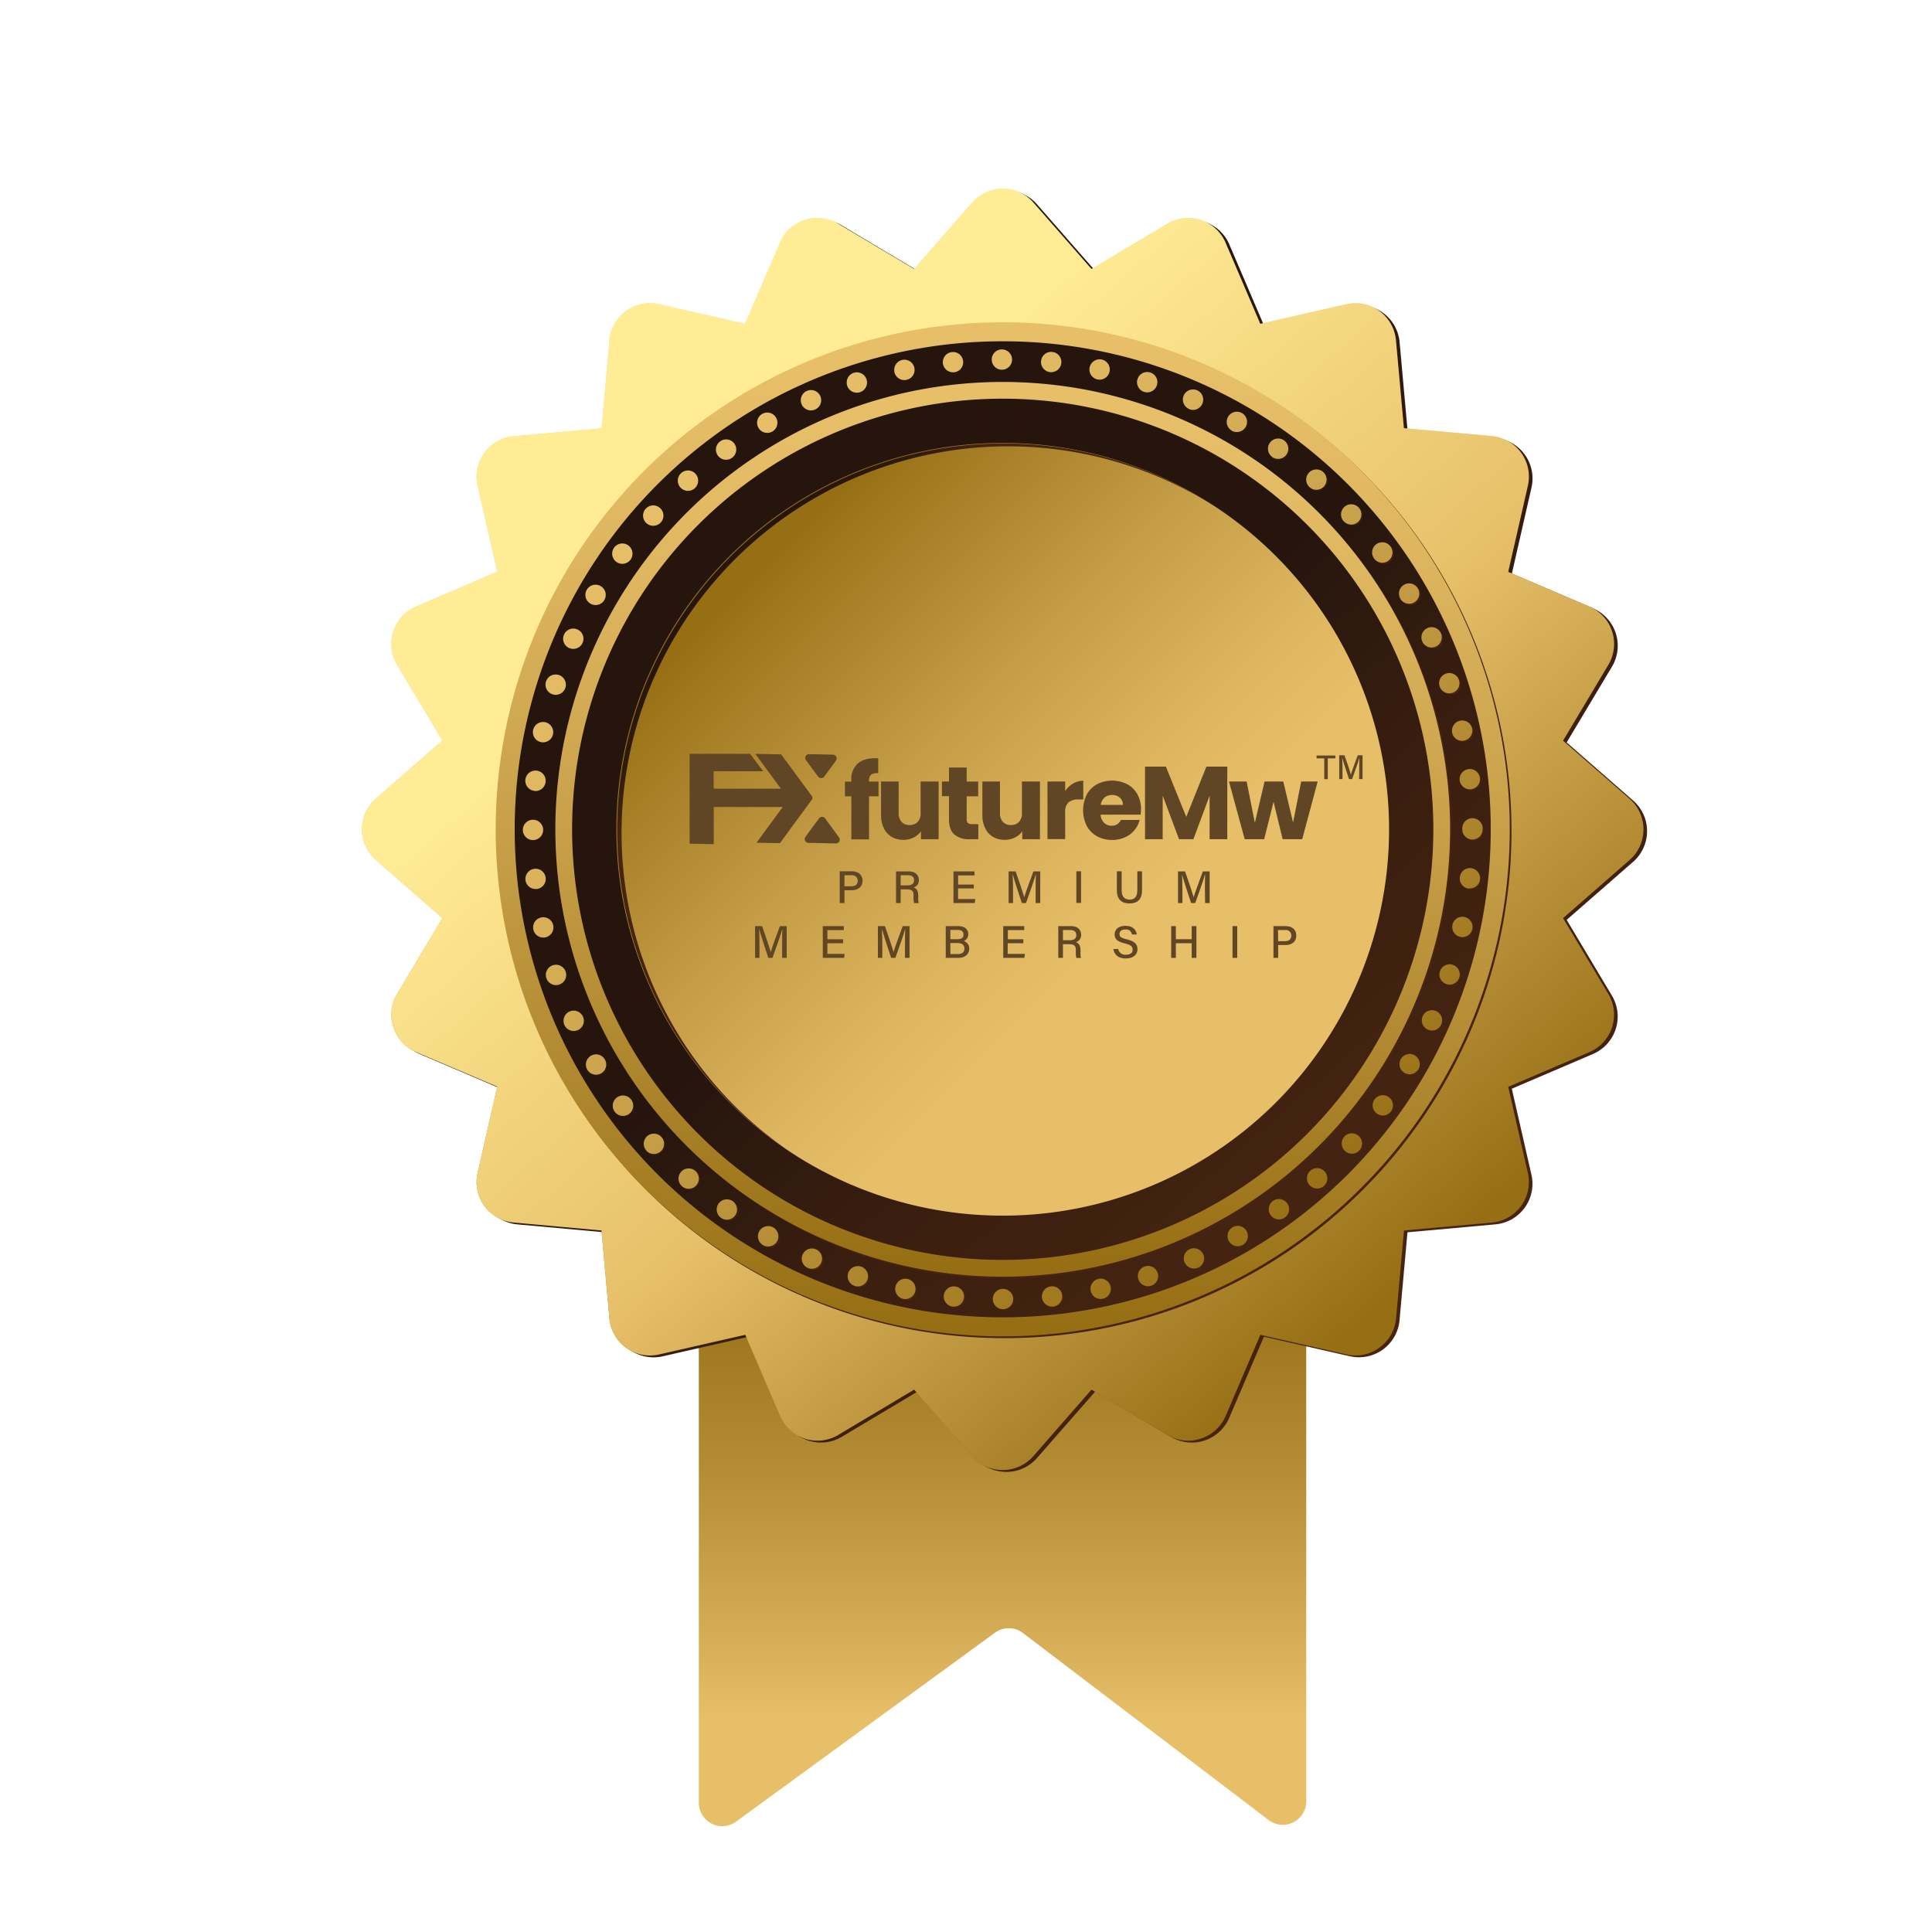 <svg id="Layer_1" data-name="Layer 1" xmlns="http://www.w3.org/2000/svg" xmlns:xlink="http://www.w3.org/1999/xlink" viewBox="0 0 672.09 672.09"><defs><style>.cls-1{fill:url(#linear-gradient);}.cls-2{fill:url(#linear-gradient-2);}.cls-3{fill:url(#linear-gradient-3);}.cls-4{fill:url(#linear-gradient-4);}.cls-5{fill:url(#linear-gradient-5);}.cls-6{fill:url(#linear-gradient-6);}.cls-7{fill:url(#linear-gradient-7);}.cls-8{fill:url(#linear-gradient-8);}.cls-9{fill:url(#linear-gradient-9);}.cls-10{fill:url(#linear-gradient-10);}.cls-11{fill:url(#linear-gradient-11);}.cls-12{fill:url(#linear-gradient-12);}.cls-13{fill:url(#linear-gradient-13);}.cls-14{fill:#604625;}</style><linearGradient id="linear-gradient" x1="348.82" y1="429.73" x2="348.82" y2="597.98" gradientUnits="userSpaceOnUse"><stop offset="0" stop-color="#966e14"/><stop offset="0.19" stop-color="#9e761d"/><stop offset="0.49" stop-color="#b58d34"/><stop offset="0.87" stop-color="#d9b15b"/><stop offset="1" stop-color="#e7bf69"/></linearGradient><linearGradient id="linear-gradient-2" x1="348.82" y1="505.7" x2="348.82" y2="85.51" gradientUnits="userSpaceOnUse"><stop offset="0" stop-color="#966e14"/><stop offset="0.5" stop-color="#e7bf69"/><stop offset="1" stop-color="#ffec95"/></linearGradient><linearGradient id="linear-gradient-3" x1="489.11" y1="447.2" x2="261.81" y2="188.77" gradientUnits="userSpaceOnUse"><stop offset="0" stop-color="#472411"/><stop offset="1" stop-color="#25150d"/></linearGradient><linearGradient id="linear-gradient-4" x1="487.85" y1="446.55" x2="260.54" y2="188.12" xlink:href="#linear-gradient-2"/><linearGradient id="linear-gradient-5" x1="521.04" y1="484.29" x2="342.86" y2="281.71" gradientTransform="translate(306.16 -162.16) rotate(45)" gradientUnits="userSpaceOnUse"><stop offset="0" stop-color="#472411"/><stop offset="0.38" stop-color="#442311"/><stop offset="0.68" stop-color="#3a1e0f"/><stop offset="0.94" stop-color="#29170e"/><stop offset="1" stop-color="#25150d"/></linearGradient><linearGradient id="linear-gradient-6" x1="384.21" y1="323.91" x2="250.59" y2="190.29" gradientUnits="userSpaceOnUse"><stop offset="0" stop-color="#472411"/><stop offset="0.07" stop-color="#412210"/><stop offset="0.32" stop-color="#311a0e"/><stop offset="0.61" stop-color="#28160d"/><stop offset="1" stop-color="#25150d"/></linearGradient><linearGradient id="linear-gradient-7" x1="384.21" y1="323.91" x2="250.59" y2="190.29" xlink:href="#linear-gradient-6"/><linearGradient id="linear-gradient-8" x1="348.82" y1="460.36" x2="348.82" y2="127.88" gradientUnits="userSpaceOnUse"><stop offset="0" stop-color="#966e14"/><stop offset="0.07" stop-color="#9e761c"/><stop offset="0.48" stop-color="#c59d46"/><stop offset="0.81" stop-color="#deb65f"/><stop offset="1" stop-color="#e7bf69"/></linearGradient><linearGradient id="linear-gradient-9" x1="348.82" y1="440.14" x2="348.82" y2="146.77" xlink:href="#linear-gradient-8"/><linearGradient id="linear-gradient-10" x1="261.25" y1="200.92" x2="387.73" y2="327.4" xlink:href="#linear-gradient-8"/><linearGradient id="linear-gradient-11" x1="244.64" y1="191.62" x2="277.65" y2="222.75" gradientUnits="userSpaceOnUse"><stop offset="0" stop-color="#25150d"/><stop offset="0.39" stop-color="#28160d"/><stop offset="0.68" stop-color="#311a0e"/><stop offset="0.93" stop-color="#412210"/><stop offset="1" stop-color="#472411"/></linearGradient><linearGradient id="linear-gradient-12" x1="384.23" y1="323.9" x2="250.61" y2="190.28" xlink:href="#linear-gradient-6"/><linearGradient id="linear-gradient-13" x1="456.02" y1="425.47" x2="247.34" y2="158.79" xlink:href="#linear-gradient-8"/></defs><path class="cls-1" d="M441.36,633.17l-85.51-65.09a8.16,8.16,0,0,0-9.75-.09l-90,65.68a8.15,8.15,0,0,1-13-6.58V378.92a8.15,8.15,0,0,1,8.15-8.16h195a8.15,8.15,0,0,1,8.15,8.16V626.69A8.15,8.15,0,0,1,441.36,633.17Z"/><path class="cls-2" d="M359.48,70.44,379.7,93.56l26.37-15.74a14.15,14.15,0,0,1,20.27,6.58l12.08,28.24,29.95-6.82a14.16,14.16,0,0,1,17.25,12.53l2.76,30.59L519,151.7A14.17,14.17,0,0,1,531.5,169l-6.83,29.94L552.91,211a14.17,14.17,0,0,1,6.59,20.28l-15.75,26.37,23.13,20.21a14.16,14.16,0,0,1,0,21.32l-23.13,20.22,15.75,26.37A14.16,14.16,0,0,1,552.91,366l-28.24,12.08,6.83,30A14.17,14.17,0,0,1,519,425.29l-30.59,2.76-2.76,30.59a14.17,14.17,0,0,1-17.25,12.53l-29.95-6.83-12.08,28.24a14.16,14.16,0,0,1-20.27,6.59L379.7,483.42l-20.22,23.13a14.16,14.16,0,0,1-21.32,0L318,483.42l-26.37,15.75a14.17,14.17,0,0,1-20.28-6.59l-12.08-28.24-29.94,6.83A14.17,14.17,0,0,1,212,458.64l-2.76-30.59-30.59-2.76A14.16,14.16,0,0,1,166.15,408l6.82-30L144.73,366a14.16,14.16,0,0,1-6.59-20.27l15.75-26.37-23.12-20.22a14.15,14.15,0,0,1,0-21.32l23.12-20.21-15.75-26.37A14.17,14.17,0,0,1,144.73,211L173,198.89,166.15,169a14.15,14.15,0,0,1,12.53-17.25l30.59-2.76L212,118.35a14.15,14.15,0,0,1,17.25-12.53l29.94,6.82L271.3,84.4a14.16,14.16,0,0,1,20.28-6.58L318,93.56l20.21-23.12A14.15,14.15,0,0,1,359.48,70.44Z"/><path class="cls-3" d="M360.75,71.09,381,94.21l26.37-15.75a14.17,14.17,0,0,1,20.28,6.59l12.08,28.24,29.94-6.83A14.17,14.17,0,0,1,486.88,119l2.76,30.59,30.59,2.76a14.17,14.17,0,0,1,12.54,17.25l-6.83,29.94,28.24,12.08a14.17,14.17,0,0,1,6.59,20.28L545,258.27l23.12,20.21a14.15,14.15,0,0,1,0,21.32L545,320l15.75,26.37a14.17,14.17,0,0,1-6.59,20.28l-28.24,12.08,6.83,29.95a14.16,14.16,0,0,1-12.54,17.24l-30.59,2.76-2.76,30.59a14.17,14.17,0,0,1-17.25,12.54L439.69,465l-12.08,28.24a14.17,14.17,0,0,1-20.28,6.59L381,484.07,360.75,507.2a14.16,14.16,0,0,1-21.32,0l-20.21-23.13-26.37,15.75a14.17,14.17,0,0,1-20.28-6.59L260.49,465l-30,6.83a14.16,14.16,0,0,1-17.24-12.54l-2.76-30.59L180,425.93a14.16,14.16,0,0,1-12.54-17.24l6.83-29.95L146,366.66a14.17,14.17,0,0,1-6.59-20.28L155.16,320,132,299.8a14.16,14.16,0,0,1,0-21.32l23.13-20.21L139.41,231.9A14.17,14.17,0,0,1,146,211.62l28.24-12.08-6.83-29.94A14.17,14.17,0,0,1,180,152.35l30.59-2.76L213.3,119a14.16,14.16,0,0,1,17.24-12.54l30,6.83,12.08-28.24a14.17,14.17,0,0,1,20.28-6.59l26.37,15.75,20.21-23.12A14.15,14.15,0,0,1,360.75,71.09Z"/><path class="cls-4" d="M359.48,70.44,379.7,93.56l26.37-15.74a14.15,14.15,0,0,1,20.27,6.58l12.08,28.24,29.95-6.82a14.16,14.16,0,0,1,17.25,12.53l2.76,30.59L519,151.7A14.17,14.17,0,0,1,531.5,169l-6.83,29.94L552.91,211a14.17,14.17,0,0,1,6.59,20.28l-15.75,26.37,23.13,20.21a14.16,14.16,0,0,1,0,21.32l-23.13,20.22,15.75,26.37A14.16,14.16,0,0,1,552.91,366l-28.24,12.08,6.83,30A14.17,14.17,0,0,1,519,425.29l-30.59,2.76-2.76,30.59a14.17,14.17,0,0,1-17.25,12.53l-29.95-6.83-12.08,28.24a14.16,14.16,0,0,1-20.27,6.59L379.7,483.42l-20.22,23.13a14.16,14.16,0,0,1-21.32,0L318,483.42l-26.37,15.75a14.17,14.17,0,0,1-20.28-6.59l-12.08-28.24-29.94,6.83A14.17,14.17,0,0,1,212,458.64l-2.76-30.59-30.59-2.76A14.16,14.16,0,0,1,166.15,408l6.82-30L144.73,366a14.16,14.16,0,0,1-6.59-20.27l15.75-26.37-23.12-20.22a14.15,14.15,0,0,1,0-21.32l23.12-20.21-15.75-26.37A14.17,14.17,0,0,1,144.73,211L173,198.89,166.15,169a14.15,14.15,0,0,1,12.53-17.25l30.59-2.76L212,118.35a14.15,14.15,0,0,1,17.25-12.53l29.94,6.82L271.3,84.4a14.16,14.16,0,0,1,20.28-6.58L318,93.56l20.21-23.12A14.15,14.15,0,0,1,359.48,70.44Z"/><circle class="cls-5" cx="348.82" cy="288.49" r="174.02" transform="translate(-101.83 331.15) rotate(-45)"/><path class="cls-6" d="M349.44,112.77A176.37,176.37,0,1,0,525.81,289.14,176.37,176.37,0,0,0,349.44,112.77Zm0,346.14A169.77,169.77,0,1,1,519.21,289.14,169.77,169.77,0,0,1,349.44,458.91Z"/><path class="cls-7" d="M349.44,133.52A155.62,155.62,0,1,0,505.06,289.14,155.62,155.62,0,0,0,349.44,133.52Zm0,305.42a149.8,149.8,0,1,1,149.8-149.8A149.8,149.8,0,0,1,349.44,438.94Z"/><path class="cls-8" d="M348.82,112.12A176.38,176.38,0,1,0,525.2,288.49,176.37,176.37,0,0,0,348.82,112.12Zm0,346.14A169.77,169.77,0,1,1,518.59,288.49,169.77,169.77,0,0,1,348.82,458.26Z"/><path class="cls-9" d="M348.82,132.87A155.63,155.63,0,1,0,504.45,288.49,155.62,155.62,0,0,0,348.82,132.87Zm0,305.42a149.8,149.8,0,1,1,149.8-149.8A149.8,149.8,0,0,1,348.82,438.29Z"/><path class="cls-10" d="M348.82,154.09a134.4,134.4,0,1,0,134.4,134.4A134.4,134.4,0,0,0,348.82,154.09Z"/><path class="cls-11" d="M216.22,289.67A134.42,134.42,0,0,1,422.93,176.36,134.41,134.41,0,1,0,276.51,401.8,134.26,134.26,0,0,1,216.22,289.67Z"/><path class="cls-12" d="M349.35,455.87h0Zm-3.54-3.53a3.54,3.54,0,0,1,3.54-3.54h0a3.56,3.56,0,0,1,3.55,3.54h0a3.54,3.54,0,0,1-3.54,3.53h0A3.55,3.55,0,0,1,345.81,452.34ZM331.92,455a3.53,3.53,0,0,1-3.16-3.87h0a3.53,3.53,0,0,1,3.88-3.16h0a3.53,3.53,0,0,1,3.15,3.88h0a3.52,3.52,0,0,1-3.5,3.17h0A2.17,2.17,0,0,1,331.92,455Zm31-3.17a3.54,3.54,0,0,1,3.14-3.89h0a3.55,3.55,0,0,1,3.89,3.16h0a3.56,3.56,0,0,1-3.16,3.89h-.37A3.52,3.52,0,0,1,362.92,451.81Zm-48.26.47a3.53,3.53,0,0,1-2.73-4.19h0a3.53,3.53,0,0,1,4.19-2.73h0a3.54,3.54,0,0,1,2.73,4.19h0a3.54,3.54,0,0,1-3.46,2.8h0A3,3,0,0,1,314.66,452.28Zm65.2-2.76a3.54,3.54,0,0,1,2.72-4.2h0a3.55,3.55,0,0,1,4.2,2.73h0a3.54,3.54,0,0,1-2.73,4.19h0a3.71,3.71,0,0,1-.73.08h0A3.54,3.54,0,0,1,379.86,449.52Zm-82.09-1.74a3.54,3.54,0,0,1-2.28-4.45h0a3.54,3.54,0,0,1,4.45-2.28h0a3.53,3.53,0,0,1,2.28,4.45h0a3.53,3.53,0,0,1-3.36,2.45h0A3.44,3.44,0,0,1,297.77,447.78Zm98.7-2.33a3.51,3.51,0,0,1,2.27-4.44v0a3.55,3.55,0,0,1,4.45,2.28h0a3.54,3.54,0,0,1-2.26,4.46h0a3.86,3.86,0,0,1-1.09.17h0A3.53,3.53,0,0,1,396.47,445.45Zm-115-3.92a3.54,3.54,0,0,1-1.79-4.67h0a3.54,3.54,0,0,1,4.67-1.8h0a3.54,3.54,0,0,1,1.79,4.67h0a3.54,3.54,0,0,1-3.24,2.1h0A3.47,3.47,0,0,1,281.45,441.53Zm131.11-1.87a3.54,3.54,0,0,1,1.8-4.67h0a3.52,3.52,0,0,1,4.66,1.8h0a3.54,3.54,0,0,1-1.78,4.67h0a3.65,3.65,0,0,1-1.44.3h0A3.54,3.54,0,0,1,412.56,439.66Zm-146.68-6.07a3.54,3.54,0,0,1-1.29-4.84h0a3.53,3.53,0,0,1,4.82-1.28h0a3.54,3.54,0,0,1,1.31,4.83h0a3.56,3.56,0,0,1-3.07,1.77h0A3.44,3.44,0,0,1,265.88,433.59ZM428,432.22a3.55,3.55,0,0,1,1.3-4.84h0a3.54,3.54,0,0,1,4.83,1.29h0a3.54,3.54,0,0,1-1.29,4.84h0A3.51,3.51,0,0,1,431,434h0A3.59,3.59,0,0,1,428,432.22Zm-176.72-8.15a3.55,3.55,0,0,1-.79-4.94h0a3.52,3.52,0,0,1,4.94-.77h0a3.52,3.52,0,0,1,.79,4.93h0a3.54,3.54,0,0,1-2.87,1.46h0A3.56,3.56,0,0,1,251.23,424.07Zm191.27-.88a3.52,3.52,0,0,1,.76-4.93h0a3.54,3.54,0,0,1,4.95.77h0a3.52,3.52,0,0,1-.78,4.94h0a3.43,3.43,0,0,1-2.08.68h0A3.52,3.52,0,0,1,442.5,423.19ZM237.65,413.08a3.55,3.55,0,0,1-.27-5h0a3.54,3.54,0,0,1,5-.26h0a3.53,3.53,0,0,1,.27,5h0A3.54,3.54,0,0,1,240,414h0A3.51,3.51,0,0,1,237.65,413.08ZM456,412.71a3.51,3.51,0,0,1,.25-5h0a3.54,3.54,0,0,1,5,.26h0a3.53,3.53,0,0,1-.26,5h0a3.46,3.46,0,0,1-2.38.92h0A3.47,3.47,0,0,1,456,412.71Zm-230.72-12a3.55,3.55,0,0,1,.25-5h0a3.55,3.55,0,0,1,5,.27h0a3.53,3.53,0,0,1-.26,5h0a3.58,3.58,0,0,1-2.36.9h0A3.51,3.51,0,0,1,225.29,400.74Zm243.07.14a3.53,3.53,0,0,1-.27-5v0a3.55,3.55,0,0,1,5-.25h0a3.53,3.53,0,0,1,.27,5h0a3.55,3.55,0,0,1-2.63,1.18h0A3.46,3.46,0,0,1,468.36,400.88ZM214.28,387.17h0a3.51,3.51,0,0,1,.77-4.93h0A3.54,3.54,0,0,1,220,383h0a3.55,3.55,0,0,1-.78,4.94h0a3.54,3.54,0,0,1-2.08.68h0A3.52,3.52,0,0,1,214.28,387.17Zm265.13.66a3.53,3.53,0,0,1-.78-4.94h0a3.51,3.51,0,0,1,4.94-.78h0a3.53,3.53,0,0,1,.77,4.94h0a3.53,3.53,0,0,1-2.85,1.45h0A3.55,3.55,0,0,1,479.41,387.83ZM204.73,372.54a3.55,3.55,0,0,1,1.29-4.83h0a3.54,3.54,0,0,1,4.84,1.28h0a3.56,3.56,0,0,1-1.29,4.84h0a3.43,3.43,0,0,1-1.77.47h0A3.55,3.55,0,0,1,204.73,372.54ZM489,373.69a3.56,3.56,0,0,1-1.29-4.84h0a3.55,3.55,0,0,1,4.83-1.29h0a3.53,3.53,0,0,1,1.3,4.83h0a3.55,3.55,0,0,1-3.07,1.77h0A3.66,3.66,0,0,1,489,373.69ZM196.78,357h0a3.57,3.57,0,0,1,1.78-4.69h0a3.54,3.54,0,0,1,4.67,1.8h0a3.53,3.53,0,0,1-1.78,4.67h0a3.49,3.49,0,0,1-1.44.31h0A3.54,3.54,0,0,1,196.78,357Zm300.37,1.62a3.53,3.53,0,0,1-1.8-4.66h0a3.55,3.55,0,0,1,4.68-1.8h0a3.53,3.53,0,0,1,1.79,4.67h0a3.56,3.56,0,0,1-3.23,2.11h0A3.38,3.38,0,0,1,497.15,358.62ZM190.5,340.68a3.53,3.53,0,0,1,2.26-4.45h0a3.54,3.54,0,0,1,4.47,2.26h0A3.55,3.55,0,0,1,195,343h0a3.49,3.49,0,0,1-1.09.17h0A3.54,3.54,0,0,1,190.5,340.68Zm313.13,2.11a3.55,3.55,0,0,1-2.28-4.45h0a3.53,3.53,0,0,1,4.46-2.28h0a3.54,3.54,0,0,1,2.27,4.45h0a3.52,3.52,0,0,1-3.36,2.45h0A3.49,3.49,0,0,1,503.63,342.79ZM186,323.81a3.53,3.53,0,0,1,2.73-4.19h0a3.53,3.53,0,0,1,4.19,2.71h0a3.54,3.54,0,0,1-2.73,4.21h0a3.57,3.57,0,0,1-.74.07h0A3.54,3.54,0,0,1,186,323.81Zm322.44,2.56a3.54,3.54,0,0,1-2.73-4.2h0a3.55,3.55,0,0,1,4.19-2.74h0a3.58,3.58,0,0,1,2.73,4.21h0a3.57,3.57,0,0,1-3.47,2.8h0A4.39,4.39,0,0,1,508.41,326.37ZM183.24,306.56a3.53,3.53,0,0,1,3.16-3.89h0a3.53,3.53,0,0,1,3.87,3.16h0a3.51,3.51,0,0,1-3.14,3.87h0l-.37,0h0A3.55,3.55,0,0,1,183.24,306.56Zm328.18,3a3.55,3.55,0,0,1-3.15-3.89h0a3.53,3.53,0,0,1,3.87-3.15h0a3.54,3.54,0,0,1,3.16,3.89h0a3.54,3.54,0,0,1-3.51,3.17h0A2.3,2.3,0,0,1,511.42,309.53Zm-329.1-20.41a3.54,3.54,0,0,1,3.54-3.54h0a3.54,3.54,0,0,1,3.54,3.54h0a3.54,3.54,0,0,1-3.54,3.53h0A3.54,3.54,0,0,1,182.32,289.12Zm326.81-.19v-.15h0v-.2h0a3.54,3.54,0,0,1,3.52-3.55h0a3.54,3.54,0,0,1,3.55,3.54h0v.18h0v.18h0a3.54,3.54,0,0,1-3.53,3.54h0A3.55,3.55,0,0,1,509.13,288.93ZM186.35,275.56a3.55,3.55,0,0,1-3.15-3.89h0a3.54,3.54,0,0,1,3.88-3.15h0a3.53,3.53,0,0,1,3.16,3.87h0a3.54,3.54,0,0,1-3.52,3.19h0Zm321.88-3.69a3.54,3.54,0,0,1,3.15-3.89h0a3.54,3.54,0,0,1,3.89,3.14h0a3.53,3.53,0,0,1-3.15,3.89h0a2.22,2.22,0,0,1-.37,0h0A3.54,3.54,0,0,1,508.23,271.87ZM188.63,258.6a3.53,3.53,0,0,1-2.73-4.19h0a3.55,3.55,0,0,1,4.19-2.73h0a3.54,3.54,0,0,1,2.73,4.19h0a3.55,3.55,0,0,1-3.47,2.82h0A3,3,0,0,1,188.63,258.6Zm317-3.25a3.52,3.52,0,0,1,2.72-4.19h0a3.53,3.53,0,0,1,4.2,2.72h0a3.53,3.53,0,0,1-2.71,4.2h0a4.86,4.86,0,0,1-.74.07h0A3.54,3.54,0,0,1,505.59,255.35ZM192.66,242a3.54,3.54,0,0,1-2.27-4.46h0a3.52,3.52,0,0,1,4.45-2.26h0a3.52,3.52,0,0,1,2.28,4.44h0a3.54,3.54,0,0,1-3.37,2.45h0A3.53,3.53,0,0,1,192.66,242Zm308.59-2.78h0a3.51,3.51,0,0,1,2.26-4.45h0A3.52,3.52,0,0,1,508,237h0a3.54,3.54,0,0,1-2.26,4.46h0a3.89,3.89,0,0,1-1.11.17h0A3.53,3.53,0,0,1,501.25,239.2ZM198.44,225.88a3.52,3.52,0,0,1-1.8-4.67h0a3.54,3.54,0,0,1,4.67-1.8h0a3.54,3.54,0,0,1,1.78,4.67h0a3.5,3.5,0,0,1-3.22,2.09h0A3.52,3.52,0,0,1,198.44,225.88Zm296.77-2.28a3.54,3.54,0,0,1,1.78-4.67h0a3.53,3.53,0,0,1,4.68,1.77h0a3.54,3.54,0,0,1-1.78,4.68h0a3.49,3.49,0,0,1-1.44.31h0A3.53,3.53,0,0,1,495.21,223.6ZM205.85,210.46a3.55,3.55,0,0,1-1.29-4.83h0a3.53,3.53,0,0,1,4.83-1.3h0a3.55,3.55,0,0,1,1.3,4.84h0a3.54,3.54,0,0,1-3.07,1.77h0A3.6,3.6,0,0,1,205.85,210.46Zm281.73-1.74a3.54,3.54,0,0,1,1.28-4.84h0a3.55,3.55,0,0,1,4.84,1.28h0a3.55,3.55,0,0,1-1.28,4.84h0a3.49,3.49,0,0,1-1.78.49h0A3.53,3.53,0,0,1,487.58,208.72ZM214.86,195.91a3.52,3.52,0,0,1-.79-4.93h0a3.54,3.54,0,0,1,4.94-.8h0a3.56,3.56,0,0,1,.79,4.95h0a3.54,3.54,0,0,1-2.87,1.46h0A3.47,3.47,0,0,1,214.86,195.91Zm263.57-1.2a3.54,3.54,0,0,1,.76-4.94h0a3.58,3.58,0,0,1,5,.77h0a3.56,3.56,0,0,1-.78,5h0a3.56,3.56,0,0,1-2.08.68h0A3.54,3.54,0,0,1,478.43,194.71ZM225.32,182.39a3.54,3.54,0,0,1-.26-5h0a3.54,3.54,0,0,1,5-.27h0a3.55,3.55,0,0,1,.26,5h0a3.53,3.53,0,0,1-2.64,1.17h0A3.51,3.51,0,0,1,225.32,182.39Zm242.54-.65a3.55,3.55,0,0,1,.26-5h0a3.52,3.52,0,0,1,5,.26h0a3.53,3.53,0,0,1-.24,5h0a3.55,3.55,0,0,1-2.38.91h0A3.53,3.53,0,0,1,467.86,181.74ZM237.14,170a3.54,3.54,0,0,1,.26-5h0a3.55,3.55,0,0,1,5,.26h0a3.55,3.55,0,0,1-.25,5h0a3.46,3.46,0,0,1-2.38.92h0A3.53,3.53,0,0,1,237.14,170Zm218.88-.1a3.52,3.52,0,0,1-.27-5h0a3.54,3.54,0,0,1,5-.27h0a3.54,3.54,0,0,1,.26,5h0a3.53,3.53,0,0,1-2.64,1.18h0A3.48,3.48,0,0,1,456,169.92Zm-205.85-11A3.53,3.53,0,0,1,251,154h0a3.53,3.53,0,0,1,4.94.76h0a3.53,3.53,0,0,1-.78,4.94h0a3.43,3.43,0,0,1-2.08.68h0A3.54,3.54,0,0,1,250.17,158.94Zm192.82.47a3.55,3.55,0,0,1-.78-4.94h0a3.55,3.55,0,0,1,4.94-.79h0a3.55,3.55,0,0,1,.79,4.95h0a3.55,3.55,0,0,1-2.87,1.46h0A3.61,3.61,0,0,1,443,159.41Zm-178.7-10.13a3.52,3.52,0,0,1,1.29-4.82h0a3.52,3.52,0,0,1,4.82,1.27h0a3.54,3.54,0,0,1-1.27,4.84h0a3.58,3.58,0,0,1-1.78.48h0A3.53,3.53,0,0,1,264.29,149.28Zm164.67,1a3.52,3.52,0,0,1-1.3-4.82h0a3.52,3.52,0,0,1,4.82-1.3h0a3.52,3.52,0,0,1,1.3,4.82h0a3.54,3.54,0,0,1-3.07,1.77h0A3.49,3.49,0,0,1,429,150.31Zm-149.63-9.15a3.54,3.54,0,0,1,1.78-4.67h0a3.55,3.55,0,0,1,4.69,1.79h0a3.53,3.53,0,0,1-1.78,4.66h0a3.43,3.43,0,0,1-1.45.32h0A3.55,3.55,0,0,1,279.33,141.16ZM414,142.73a3.54,3.54,0,0,1-1.81-4.67h0a3.54,3.54,0,0,1,4.67-1.79h0a3.54,3.54,0,0,1,1.8,4.67h0a3.53,3.53,0,0,1-3.23,2.1h0A3.45,3.45,0,0,1,414,142.73Zm-118.88-8.08a3.52,3.52,0,0,1,2.27-4.45h0a3.53,3.53,0,0,1,4.45,2.26h0a3.53,3.53,0,0,1-2.26,4.46h0a3.57,3.57,0,0,1-1.1.18h0A3.53,3.53,0,0,1,295.16,134.65Zm103.25,2.11a3.53,3.53,0,0,1-2.28-4.46h0a3.54,3.54,0,0,1,4.45-2.27h0a3.52,3.52,0,0,1,2.27,4.45h0a3.52,3.52,0,0,1-3.36,2.45h0A3.69,3.69,0,0,1,398.41,136.76Zm-86.84-6.9a3.54,3.54,0,0,1,2.72-4.2h0a3.55,3.55,0,0,1,4.2,2.73h0a3.5,3.5,0,0,1-2.71,4.18h0a3.33,3.33,0,0,1-.75.09h0A3.54,3.54,0,0,1,311.57,129.86Zm70.67,2.62a3.55,3.55,0,0,1-2.74-4.19h0a3.55,3.55,0,0,1,4.18-2.75h0a3.54,3.54,0,0,1,2.75,4.19h0a3.56,3.56,0,0,1-3.47,2.82h0A4.39,4.39,0,0,1,382.24,132.48ZM328.4,126.8a3.52,3.52,0,0,1,3.15-3.87h0a3.53,3.53,0,0,1,3.89,3.14h0a3.54,3.54,0,0,1-3.15,3.89h-.37A3.53,3.53,0,0,1,328.4,126.8Zm37.3,3.1a3.54,3.54,0,0,1-3.15-3.88h0a3.54,3.54,0,0,1,3.87-3.15h0a3.52,3.52,0,0,1,3.17,3.87h0a3.53,3.53,0,0,1-3.52,3.17h-.37ZM349,129.06Zm-3.53-3.53A3.53,3.53,0,0,1,349,122h0a3.55,3.55,0,0,1,3.54,3.54h0a3.53,3.53,0,0,1-3.54,3.53h0A3.52,3.52,0,0,1,345.46,125.53Z"/><path class="cls-13" d="M348.91,455.43h0Zm-3.54-3.53a3.53,3.53,0,0,1,3.54-3.54h0a3.56,3.56,0,0,1,3.55,3.54h0a3.54,3.54,0,0,1-3.54,3.53h0A3.54,3.54,0,0,1,345.37,451.9Zm-13.89,2.64a3.53,3.53,0,0,1-3.16-3.88h0a3.53,3.53,0,0,1,3.88-3.15h0a3.53,3.53,0,0,1,3.15,3.87h0a3.52,3.52,0,0,1-3.51,3.17h-.36Zm31-3.17a3.54,3.54,0,0,1,3.14-3.89h0a3.54,3.54,0,0,1,3.89,3.16h0a3.56,3.56,0,0,1-3.15,3.89H366A3.55,3.55,0,0,1,362.47,451.37Zm-48.25.47a3.53,3.53,0,0,1-2.73-4.19h0a3.52,3.52,0,0,1,4.18-2.73h0a3.53,3.53,0,0,1,2.73,4.19h0a3.52,3.52,0,0,1-3.45,2.8h0A3,3,0,0,1,314.22,451.84Zm65.2-2.76a3.54,3.54,0,0,1,2.72-4.2h0a3.55,3.55,0,0,1,4.2,2.73h0a3.54,3.54,0,0,1-2.73,4.19h0a3.81,3.81,0,0,1-.74.08h0A3.54,3.54,0,0,1,379.42,449.08Zm-82.1-1.74a3.55,3.55,0,0,1-2.27-4.46h0a3.54,3.54,0,0,1,4.45-2.27h0a3.54,3.54,0,0,1,2.28,4.45h0a3.53,3.53,0,0,1-3.37,2.45h0A3.86,3.86,0,0,1,297.32,447.34ZM396,445a3.52,3.52,0,0,1,2.27-4.45h0a3.54,3.54,0,0,1,4.45,2.28h0a3.53,3.53,0,0,1-2.26,4.45h0a3.53,3.53,0,0,1-1.09.17h0A3.52,3.52,0,0,1,396,445Zm-115-3.92a3.54,3.54,0,0,1-1.79-4.67h0a3.53,3.53,0,0,1,4.66-1.8h0a3.54,3.54,0,0,1,1.8,4.67h0a3.53,3.53,0,0,1-3.24,2.09h0A3.45,3.45,0,0,1,281,441.09Zm131.11-1.87a3.54,3.54,0,0,1,1.79-4.67h0a3.53,3.53,0,0,1,4.67,1.8h0A3.55,3.55,0,0,1,416.8,441h0a3.86,3.86,0,0,1-1.44.29h0A3.55,3.55,0,0,1,412.12,439.22Zm-146.69-6.07a3.55,3.55,0,0,1-1.28-4.84h0A3.54,3.54,0,0,1,269,427h0a3.54,3.54,0,0,1,1.3,4.84h0a3.56,3.56,0,0,1-3.07,1.77h0A3.49,3.49,0,0,1,265.43,433.15Zm162.08-1.37a3.53,3.53,0,0,1,1.3-4.84h0a3.54,3.54,0,0,1,4.83,1.29h0a3.55,3.55,0,0,1-1.29,4.84h0a3.51,3.51,0,0,1-1.77.48h0A3.57,3.57,0,0,1,427.51,431.78Zm-176.72-8.15a3.54,3.54,0,0,1-.79-4.94h0a3.53,3.53,0,0,1,4.94-.78h0a3.54,3.54,0,0,1,.79,4.94h0a3.54,3.54,0,0,1-2.87,1.46h0A3.56,3.56,0,0,1,250.79,423.63Zm191.26-.88a3.53,3.53,0,0,1,.77-4.94h0a3.56,3.56,0,0,1,4.95.78h0a3.53,3.53,0,0,1-.78,4.94h0a3.47,3.47,0,0,1-2.08.68h0A3.55,3.55,0,0,1,442.05,422.75ZM237.21,412.64a3.54,3.54,0,0,1-.27-5h0a3.54,3.54,0,0,1,5-.27h0a3.55,3.55,0,0,1,.27,5h0a3.55,3.55,0,0,1-2.64,1.17h0A3.54,3.54,0,0,1,237.21,412.64Zm218.35-.37a3.53,3.53,0,0,1,.26-5h0a3.54,3.54,0,0,1,5,.27h0a3.52,3.52,0,0,1-.25,5h0a3.46,3.46,0,0,1-2.38.92h0A3.51,3.51,0,0,1,455.56,412.27Zm-230.71-12a3.55,3.55,0,0,1,.25-5h0a3.53,3.53,0,0,1,5,.27h0a3.51,3.51,0,0,1-.25,5h0a3.54,3.54,0,0,1-2.36.91h0A3.54,3.54,0,0,1,224.85,400.3Zm243.07.14a3.53,3.53,0,0,1-.27-5v0a3.55,3.55,0,0,1,5-.25h0a3.53,3.53,0,0,1,.27,5h0a3.55,3.55,0,0,1-2.63,1.18h0A3.46,3.46,0,0,1,467.92,400.44ZM213.84,386.73h0a3.53,3.53,0,0,1,.76-4.94h0a3.54,3.54,0,0,1,5,.78h0a3.54,3.54,0,0,1-.77,4.94h0a3.61,3.61,0,0,1-2.08.68h0A3.52,3.52,0,0,1,213.84,386.73Zm265.13.65a3.52,3.52,0,0,1-.78-4.93h0a3.5,3.5,0,0,1,4.93-.78h0a3.51,3.51,0,0,1,.78,4.93h0a3.54,3.54,0,0,1-2.86,1.46h0A3.53,3.53,0,0,1,479,387.38ZM204.29,372.1a3.55,3.55,0,0,1,1.29-4.84h0a3.53,3.53,0,0,1,4.83,1.29h0a3.55,3.55,0,0,1-1.28,4.84h0a3.46,3.46,0,0,1-1.77.47h0A3.53,3.53,0,0,1,204.29,372.1Zm284.31,1.15a3.56,3.56,0,0,1-1.29-4.84h0a3.55,3.55,0,0,1,4.83-1.29h0a3.55,3.55,0,0,1,1.3,4.83h0a3.56,3.56,0,0,1-3.07,1.77h0A3.64,3.64,0,0,1,488.6,373.25Zm-292.26-16.7h0a3.56,3.56,0,0,1,1.78-4.68h0a3.55,3.55,0,0,1,4.67,1.8h0a3.53,3.53,0,0,1-1.78,4.67h0a3.5,3.5,0,0,1-1.45.31h0A3.53,3.53,0,0,1,196.34,356.55Zm300.37,1.63a3.54,3.54,0,0,1-1.8-4.67h0a3.55,3.55,0,0,1,4.68-1.79h0a3.53,3.53,0,0,1,1.78,4.67h0a3.54,3.54,0,0,1-3.22,2.1h0A3.49,3.49,0,0,1,496.71,358.18ZM190.06,340.24a3.53,3.53,0,0,1,2.26-4.45h0a3.54,3.54,0,0,1,4.47,2.26h0a3.55,3.55,0,0,1-2.28,4.47h0a3.7,3.7,0,0,1-1.09.17h0A3.54,3.54,0,0,1,190.06,340.24Zm313.13,2.11a3.55,3.55,0,0,1-2.28-4.46h0a3.53,3.53,0,0,1,4.45-2.27h0a3.53,3.53,0,0,1,2.28,4.45h0a3.53,3.53,0,0,1-3.36,2.45h0A3.75,3.75,0,0,1,503.19,342.35Zm-317.66-19a3.52,3.52,0,0,1,2.73-4.18h0a3.52,3.52,0,0,1,4.19,2.71h0a3.54,3.54,0,0,1-2.73,4.2h0a3,3,0,0,1-.74.08h0A3.53,3.53,0,0,1,185.53,323.36ZM508,325.92a3.53,3.53,0,0,1-2.73-4.2h0a3.53,3.53,0,0,1,4.18-2.73h0a3.57,3.57,0,0,1,2.74,4.21h0a3.57,3.57,0,0,1-3.47,2.8h0A3.53,3.53,0,0,1,508,325.92ZM182.8,306.12a3.53,3.53,0,0,1,3.15-3.89h0a3.53,3.53,0,0,1,3.88,3.15h0a3.52,3.52,0,0,1-3.14,3.88h0l-.37,0h0A3.53,3.53,0,0,1,182.8,306.12Zm328.18,3a3.55,3.55,0,0,1-3.15-3.89h0A3.54,3.54,0,0,1,511.7,302h0a3.56,3.56,0,0,1,3.16,3.89h0a3.54,3.54,0,0,1-3.51,3.17H511Zm-329.1-20.42a3.53,3.53,0,0,1,3.54-3.53h0a3.53,3.53,0,0,1,3.53,3.53h0a3.53,3.53,0,0,1-3.53,3.54h0A3.53,3.53,0,0,1,181.88,288.67Zm326.81-.18v-.15h0v-.2h0a3.54,3.54,0,0,1,3.52-3.55h0a3.55,3.55,0,0,1,3.55,3.53h0v.19h0v.18h0a3.54,3.54,0,0,1-3.53,3.54h0A3.54,3.54,0,0,1,508.69,288.49ZM185.91,275.12a3.55,3.55,0,0,1-3.15-3.89h0a3.53,3.53,0,0,1,3.87-3.15h0A3.52,3.52,0,0,1,189.8,272h0a3.55,3.55,0,0,1-3.52,3.19h0Zm321.87-3.69a3.56,3.56,0,0,1,3.16-3.89h0a3.54,3.54,0,0,1,3.89,3.14h0a3.53,3.53,0,0,1-3.16,3.89h0l-.36,0h0A3.56,3.56,0,0,1,507.78,271.43ZM188.19,258.16a3.53,3.53,0,0,1-2.73-4.19h0a3.53,3.53,0,0,1,4.19-2.73h0a3.55,3.55,0,0,1,2.73,4.19h0a3.55,3.55,0,0,1-3.47,2.81h0A3.53,3.53,0,0,1,188.19,258.16Zm317-3.26a3.51,3.51,0,0,1,2.72-4.18h0a3.53,3.53,0,0,1,4.2,2.71h0a3.54,3.54,0,0,1-2.72,4.2h0a3.71,3.71,0,0,1-.73.08h0A3.55,3.55,0,0,1,505.15,254.9ZM192.22,241.53a3.54,3.54,0,0,1-2.28-4.45h0a3.54,3.54,0,0,1,4.46-2.27h0a3.55,3.55,0,0,1,2.28,4.45h0a3.53,3.53,0,0,1-3.37,2.44h0A3.26,3.26,0,0,1,192.22,241.53Zm308.59-2.77h0a3.51,3.51,0,0,1,2.26-4.45h0a3.52,3.52,0,0,1,4.46,2.26h0a3.54,3.54,0,0,1-2.27,4.46h0a3.77,3.77,0,0,1-1.1.17h0A3.53,3.53,0,0,1,500.81,238.76ZM198,225.44a3.52,3.52,0,0,1-1.79-4.67h0a3.53,3.53,0,0,1,4.67-1.8h0a3.54,3.54,0,0,1,1.78,4.67h0a3.52,3.52,0,0,1-3.23,2.09h0A3.77,3.77,0,0,1,198,225.44Zm296.78-2.28a3.54,3.54,0,0,1,1.78-4.67h0a3.52,3.52,0,0,1,4.68,1.77h0a3.55,3.55,0,0,1-1.78,4.68h0a3.52,3.52,0,0,1-1.44.31h0A3.55,3.55,0,0,1,494.77,223.16ZM205.41,210a3.52,3.52,0,0,1-1.29-4.82h0a3.52,3.52,0,0,1,4.82-1.3h0a3.55,3.55,0,0,1,1.31,4.84h0a3.53,3.53,0,0,1-3.07,1.76h0A3.47,3.47,0,0,1,205.41,210Zm281.73-1.74a3.53,3.53,0,0,1,1.27-4.83h0a3.55,3.55,0,0,1,4.84,1.28h0a3.55,3.55,0,0,1-1.27,4.84h0a3.5,3.5,0,0,1-1.78.48h0A3.51,3.51,0,0,1,487.14,208.27Zm-272.72-12.8a3.54,3.54,0,0,1-.79-4.94h0a3.52,3.52,0,0,1,4.93-.79h0a3.55,3.55,0,0,1,.8,4.95h0a3.56,3.56,0,0,1-2.88,1.46h0A3.51,3.51,0,0,1,214.42,195.47ZM478,194.27a3.54,3.54,0,0,1,.76-4.94h0a3.55,3.55,0,0,1,4.95.76h0a3.56,3.56,0,0,1-.77,5h0a3.59,3.59,0,0,1-2.08.68h0A3.54,3.54,0,0,1,478,194.27ZM224.87,182a3.54,3.54,0,0,1-.25-5h0a3.52,3.52,0,0,1,5-.27h0a3.55,3.55,0,0,1,.27,5h0a3.58,3.58,0,0,1-2.64,1.17h0A3.58,3.58,0,0,1,224.87,182Zm242.55-.66a3.55,3.55,0,0,1,.25-5h0a3.53,3.53,0,0,1,5,.25h0a3.55,3.55,0,0,1-.24,5h0a3.54,3.54,0,0,1-2.38.9h0A3.53,3.53,0,0,1,467.42,181.29ZM236.7,169.58a3.54,3.54,0,0,1,.26-5h0a3.54,3.54,0,0,1,5,.26h0a3.55,3.55,0,0,1-.25,5h0a3.51,3.51,0,0,1-2.38.92h0A3.57,3.57,0,0,1,236.7,169.58Zm218.88-.1a3.51,3.51,0,0,1-.27-5h0a3.53,3.53,0,0,1,5-.27h0a3.54,3.54,0,0,1,.27,5h0a3.54,3.54,0,0,1-2.64,1.18h0A3.46,3.46,0,0,1,455.58,169.48Zm-205.85-11a3.53,3.53,0,0,1,.78-4.93h0a3.52,3.52,0,0,1,4.94.76h0a3.54,3.54,0,0,1-.78,4.94h0a3.5,3.5,0,0,1-2.08.68h0A3.53,3.53,0,0,1,249.73,158.5Zm192.82.47a3.54,3.54,0,0,1-.78-4.94h0a3.54,3.54,0,0,1,4.94-.79h0a3.55,3.55,0,0,1,.79,4.95h0a3.55,3.55,0,0,1-2.87,1.46h0A3.61,3.61,0,0,1,442.55,159Zm-178.7-10.13a3.51,3.51,0,0,1,1.29-4.82h0a3.52,3.52,0,0,1,4.82,1.27h0a3.54,3.54,0,0,1-1.27,4.84h0a3.61,3.61,0,0,1-1.78.48h0A3.53,3.53,0,0,1,263.85,148.84Zm164.66,1a3.53,3.53,0,0,1-1.3-4.82h0a3.53,3.53,0,0,1,4.83-1.3h0a3.53,3.53,0,0,1,1.3,4.82h0a3.54,3.54,0,0,1-3.07,1.77h0A3.63,3.63,0,0,1,428.51,149.87Zm-149.62-9.15a3.54,3.54,0,0,1,1.78-4.67h0a3.55,3.55,0,0,1,4.69,1.78h0a3.53,3.53,0,0,1-1.79,4.67h0a3.49,3.49,0,0,1-1.44.31h0A3.55,3.55,0,0,1,278.89,140.72Zm134.71,1.57a3.54,3.54,0,0,1-1.81-4.67h0a3.55,3.55,0,0,1,4.67-1.8h0a3.55,3.55,0,0,1,1.8,4.67h0A3.53,3.53,0,0,1,415,142.6h0A3.45,3.45,0,0,1,413.6,142.29Zm-118.88-8.08a3.54,3.54,0,0,1,2.26-4.46h0a3.55,3.55,0,0,1,4.46,2.27h0a3.53,3.53,0,0,1-2.26,4.46h0a3.58,3.58,0,0,1-1.11.18h0A3.53,3.53,0,0,1,294.72,134.21ZM398,136.32a3.52,3.52,0,0,1-2.28-4.46h0a3.53,3.53,0,0,1,4.44-2.27h0a3.51,3.51,0,0,1,2.28,4.45h0a3.53,3.53,0,0,1-3.37,2.45h0A3.62,3.62,0,0,1,398,136.32Zm-86.84-6.9a3.55,3.55,0,0,1,2.72-4.21h0a3.56,3.56,0,0,1,4.2,2.73h0a3.52,3.52,0,0,1-2.72,4.19h0a3.27,3.27,0,0,1-.75.09h0A3.55,3.55,0,0,1,311.13,129.42ZM381.8,132a3.56,3.56,0,0,1-2.75-4.19h0a3.56,3.56,0,0,1,4.19-2.74h0a3.55,3.55,0,0,1,2.75,4.19h0a3.55,3.55,0,0,1-3.47,2.81h0A4.39,4.39,0,0,1,381.8,132ZM328,126.36a3.55,3.55,0,0,1,3.16-3.88h0a3.54,3.54,0,0,1,3.89,3.14h0a3.53,3.53,0,0,1-3.16,3.89h0a2.23,2.23,0,0,1-.36,0h0A3.55,3.55,0,0,1,328,126.36Zm37.31,3.1a3.54,3.54,0,0,1-3.15-3.88h0a3.52,3.52,0,0,1,3.87-3.15h0a3.52,3.52,0,0,1,3.17,3.87h0a3.53,3.53,0,0,1-3.52,3.17h-.37Zm-16.71-.84ZM345,125.09a3.53,3.53,0,0,1,3.53-3.54h0a3.55,3.55,0,0,1,3.54,3.54h0a3.54,3.54,0,0,1-3.54,3.53h0A3.53,3.53,0,0,1,345,125.09Z"/><path class="cls-14" d="M290.82,264.58l-4.1,5.57a1.31,1.31,0,0,1-1.84.28,1.24,1.24,0,0,1-.28-.28L281.52,266l-1.14-1.55a1.3,1.3,0,0,1,.27-1.84,1.26,1.26,0,0,1,.82-.26l2.7.05,5.61.12a1.31,1.31,0,0,1,1,2.1Z"/><path class="cls-14" d="M291.87,291.3a1.32,1.32,0,0,1-.27,1.85,1.38,1.38,0,0,1-.82.26l-6.32-.14-3.24-.06a1.31,1.31,0,0,1-1.27-1.36,1.22,1.22,0,0,1,.25-.74l1.34-1.82,3.37-4.59a1.32,1.32,0,0,1,1.84-.28,1.54,1.54,0,0,1,.29.28Z"/><path class="cls-14" d="M282.4,276.9a1.11,1.11,0,0,1,0,1.32l-3.95,5.36-7.14,9.74-8.16-.16,9.15-12.43h-24v12.92l-8.4-.15V262.24h21.05l4.53,6.06H248.26v6.05h23.38l-8.89-12.11,9,.19,7,9.51Z"/><path class="cls-14" d="M305.62,277h-3.31v15h-6.15V277h-2.23v-5.1h2.23v-.58a7.21,7.21,0,0,1,2.13-5.63q2.11-1.92,6.22-1.92c.45,0,.79,0,1,0V269a3.6,3.6,0,0,0-2.49.5,2.78,2.78,0,0,0-.72,2.2v.18h3.31Z"/><path class="cls-14" d="M326.52,271.87v20.07h-6.15V289.2a6.69,6.69,0,0,1-2.54,2.14,7.68,7.68,0,0,1-3.54.81,8,8,0,0,1-4.06-1,6.93,6.93,0,0,1-2.74-3,10.19,10.19,0,0,1-1-4.57V271.87h6.12v10.9a4.36,4.36,0,0,0,1,3.12,3.63,3.63,0,0,0,2.81,1.12,3.7,3.7,0,0,0,2.84-1.12,4.4,4.4,0,0,0,1-3.12v-10.9Z"/><path class="cls-14" d="M340.33,286.72v5.22H337.2A7.64,7.64,0,0,1,332,290.3q-1.87-1.64-1.87-5.34v-8h-2.45v-5.1h2.45V267h6.15v4.89h4V277h-4V285a1.7,1.7,0,0,0,.43,1.3,2.14,2.14,0,0,0,1.44.39Z"/><path class="cls-14" d="M361.77,271.87v20.07h-6.15V289.2a6.77,6.77,0,0,1-2.54,2.14,7.71,7.71,0,0,1-3.54.81,8,8,0,0,1-4.06-1,6.93,6.93,0,0,1-2.74-3,10.06,10.06,0,0,1-1-4.57V271.87h6.12v10.9a4.36,4.36,0,0,0,1,3.12,3.62,3.62,0,0,0,2.8,1.12,3.71,3.71,0,0,0,2.85-1.12,4.4,4.4,0,0,0,1-3.12v-10.9Z"/><path class="cls-14" d="M373.24,272.6a7,7,0,0,1,3.6-1v6.51h-1.69a5.15,5.15,0,0,0-3.45,1,4.39,4.39,0,0,0-1.16,3.47v9.32h-6.15V271.87h6.15v3.34A8.2,8.2,0,0,1,373.24,272.6Z"/><path class="cls-14" d="M396.8,283.38H382.88a4.21,4.21,0,0,0,1.21,2.86,3.66,3.66,0,0,0,2.61,1,3.23,3.23,0,0,0,3.2-2h6.54a8.92,8.92,0,0,1-1.81,3.56,9.13,9.13,0,0,1-3.3,2.49,10.52,10.52,0,0,1-4.42.9,10.73,10.73,0,0,1-5.25-1.26,9,9,0,0,1-3.6-3.6,12.31,12.31,0,0,1,0-10.93,8.93,8.93,0,0,1,3.58-3.6,11.67,11.67,0,0,1,10.47,0,8.81,8.81,0,0,1,3.54,3.49,10.6,10.6,0,0,1,1.28,5.29A16.37,16.37,0,0,1,396.8,283.38ZM390.62,280a3.18,3.18,0,0,0-1.08-2.52,4,4,0,0,0-2.7-.93,3.91,3.91,0,0,0-2.61.9,4,4,0,0,0-1.31,2.55Z"/><path class="cls-14" d="M426.94,266.69v25.25h-6.15V276.79l-5.64,15.15h-5l-5.68-15.18v15.18h-6.15V266.69h7.26l7.09,17.48,7-17.48Z"/><path class="cls-14" d="M458.38,271.87,453,291.94h-6.8l-3.16-13-3.28,13H433l-5.47-20.07h6.15l2.85,14.35,3.38-14.35h6.51l3.41,14.28,2.81-14.28Z"/><path class="cls-14" d="M460.67,263.82H458v-1h6.53v1H461.9v7.24h-1.23Z"/><path class="cls-14" d="M472.84,267.61c0-1.51,0-3.08.05-4h0c-.36,1.41-1.61,4.81-2.53,7.41h-1.08c-.7-2.15-2-6-2.36-7.43h0c.07,1,.1,2.77.1,4.19v3.24h-1.15v-8.28h1.83c.89,2.49,2,5.69,2.23,6.78h0c.2-.85,1.47-4.35,2.39-6.78H474v8.28h-1.2Z"/><path class="cls-14" d="M292.11,303.1h4.27c2.19,0,3.68,1.22,3.68,3.25,0,2.2-1.6,3.33-3.76,3.33h-2.54v4.46h-1.65Zm1.65,5.22h2.42c1.44,0,2.2-.68,2.2-1.93s-.9-1.93-2.14-1.93h-2.48Z"/><path class="cls-14" d="M313.32,309.36v4.78H311.7v-11h4.42c2.29,0,3.52,1.25,3.52,3a2.54,2.54,0,0,1-1.83,2.6c.83.23,1.62.88,1.62,2.81V312a8.28,8.28,0,0,0,.15,2.17H318a7.62,7.62,0,0,1-.19-2.39v-.22c0-1.51-.42-2.17-2.36-2.17Zm0-1.36h2.32c1.62,0,2.32-.61,2.32-1.79s-.73-1.75-2.17-1.75h-2.47Z"/><path class="cls-14" d="M338.74,309.05h-5.45v3.7h6l-.21,1.39h-7.39v-11H339v1.39h-5.7v3.18h5.45Z"/><path class="cls-14" d="M360.27,309.54c0-2,0-4.11.07-5.29h-.06c-.48,1.88-2.14,6.42-3.36,9.89h-1.45c-.93-2.86-2.65-8-3.14-9.91h-.06c.09,1.28.13,3.7.13,5.59v4.32h-1.53v-11h2.44c1.18,3.32,2.61,7.59,3,9h0c.27-1.13,2-5.8,3.19-9h2.37v11h-1.6Z"/><path class="cls-14" d="M376.07,303.1v11h-1.64v-11Z"/><path class="cls-14" d="M390.19,303.1v6.63c0,2.52,1.37,3.21,2.74,3.21,1.6,0,2.71-.76,2.71-3.21V303.1h1.64v6.55c0,3.62-2,4.63-4.38,4.63s-4.37-1.09-4.37-4.54V303.1Z"/><path class="cls-14" d="M419.16,309.54c0-2,0-4.11.07-5.29h-.07c-.48,1.88-2.14,6.42-3.36,9.89h-1.45c-.93-2.86-2.65-8-3.14-9.91h0c.08,1.28.12,3.7.12,5.59v4.32h-1.53v-11h2.45c1.18,3.32,2.6,7.59,3,9h0c.27-1.13,2-5.8,3.19-9h2.37v11h-1.59Z"/><path class="cls-14" d="M272.08,328.62c0-2,0-4.11.07-5.29h-.06c-.49,1.88-2.14,6.42-3.37,9.89h-1.45c-.93-2.87-2.64-8-3.14-9.91h-.05c.08,1.28.12,3.7.12,5.59v4.32h-1.53V322.17h2.45c1.18,3.33,2.6,7.6,3,9.05h0c.26-1.14,2-5.8,3.18-9.05h2.37v11.05h-1.59Z"/><path class="cls-14" d="M293.29,328.13h-5.46v3.7h6l-.21,1.39h-7.39V322.17h7.31v1.39h-5.71v3.18h5.46Z"/><path class="cls-14" d="M314.82,328.62c0-2,0-4.11.08-5.29h-.07c-.48,1.88-2.14,6.42-3.36,9.89H310c-.93-2.87-2.65-8-3.14-9.91h-.05c.08,1.28.12,3.7.12,5.59v4.32h-1.53V322.17h2.44c1.18,3.33,2.61,7.6,3,9.05h0c.27-1.14,2-5.8,3.19-9.05h2.37v11.05h-1.6Z"/><path class="cls-14" d="M329,322.17h4.35c2.4,0,3.47,1.26,3.47,2.78a2.44,2.44,0,0,1-1.55,2.4,2.71,2.71,0,0,1,1.9,2.62c0,2-1.57,3.25-3.71,3.25H329Zm4.07,4.55c1.51,0,2.11-.61,2.11-1.63s-.69-1.59-1.91-1.59h-2.66v3.22Zm-2.46,5.17h2.62c1.37,0,2.26-.63,2.26-1.94,0-1.14-.74-1.9-2.49-1.9h-2.39Z"/><path class="cls-14" d="M356,328.13h-5.45v3.7h6l-.2,1.39H349V322.17h7.31v1.39h-5.71v3.18H356Z"/><path class="cls-14" d="M369.77,328.44v4.78h-1.62V322.17h4.42c2.29,0,3.52,1.25,3.52,3a2.53,2.53,0,0,1-1.83,2.6c.83.24,1.62.89,1.62,2.82v.49a8.31,8.31,0,0,0,.15,2.17h-1.58a7.66,7.66,0,0,1-.19-2.4v-.22c0-1.5-.42-2.16-2.36-2.16Zm0-1.36h2.32c1.62,0,2.32-.61,2.32-1.79s-.74-1.76-2.17-1.76h-2.47Z"/><path class="cls-14" d="M389,330.11a2.43,2.43,0,0,0,2.71,2c1.64,0,2.3-.75,2.3-1.75s-.55-1.65-2.7-2.16c-2.68-.65-3.55-1.58-3.55-3.12,0-1.69,1.25-3,3.75-3,2.68,0,3.78,1.53,3.93,3h-1.66a2,2,0,0,0-2.33-1.72c-1.27,0-2,.57-2,1.57s.59,1.37,2.5,1.83c3.16.77,3.74,2,3.74,3.43,0,1.83-1.36,3.22-4.1,3.22s-4-1.49-4.27-3.25Z"/><path class="cls-14" d="M407.42,322.17h1.63v4.56h5.51v-4.56h1.64v11.05h-1.64v-5.1h-5.51v5.1h-1.63Z"/><path class="cls-14" d="M430.4,322.17v11.05h-1.64V322.17Z"/><path class="cls-14" d="M443,322.17h4.26c2.19,0,3.68,1.23,3.68,3.26,0,2.2-1.6,3.33-3.76,3.33h-2.54v4.46H443Zm1.64,5.23H447c1.44,0,2.2-.68,2.2-1.93a1.88,1.88,0,0,0-2.14-1.94h-2.48Z"/></svg>